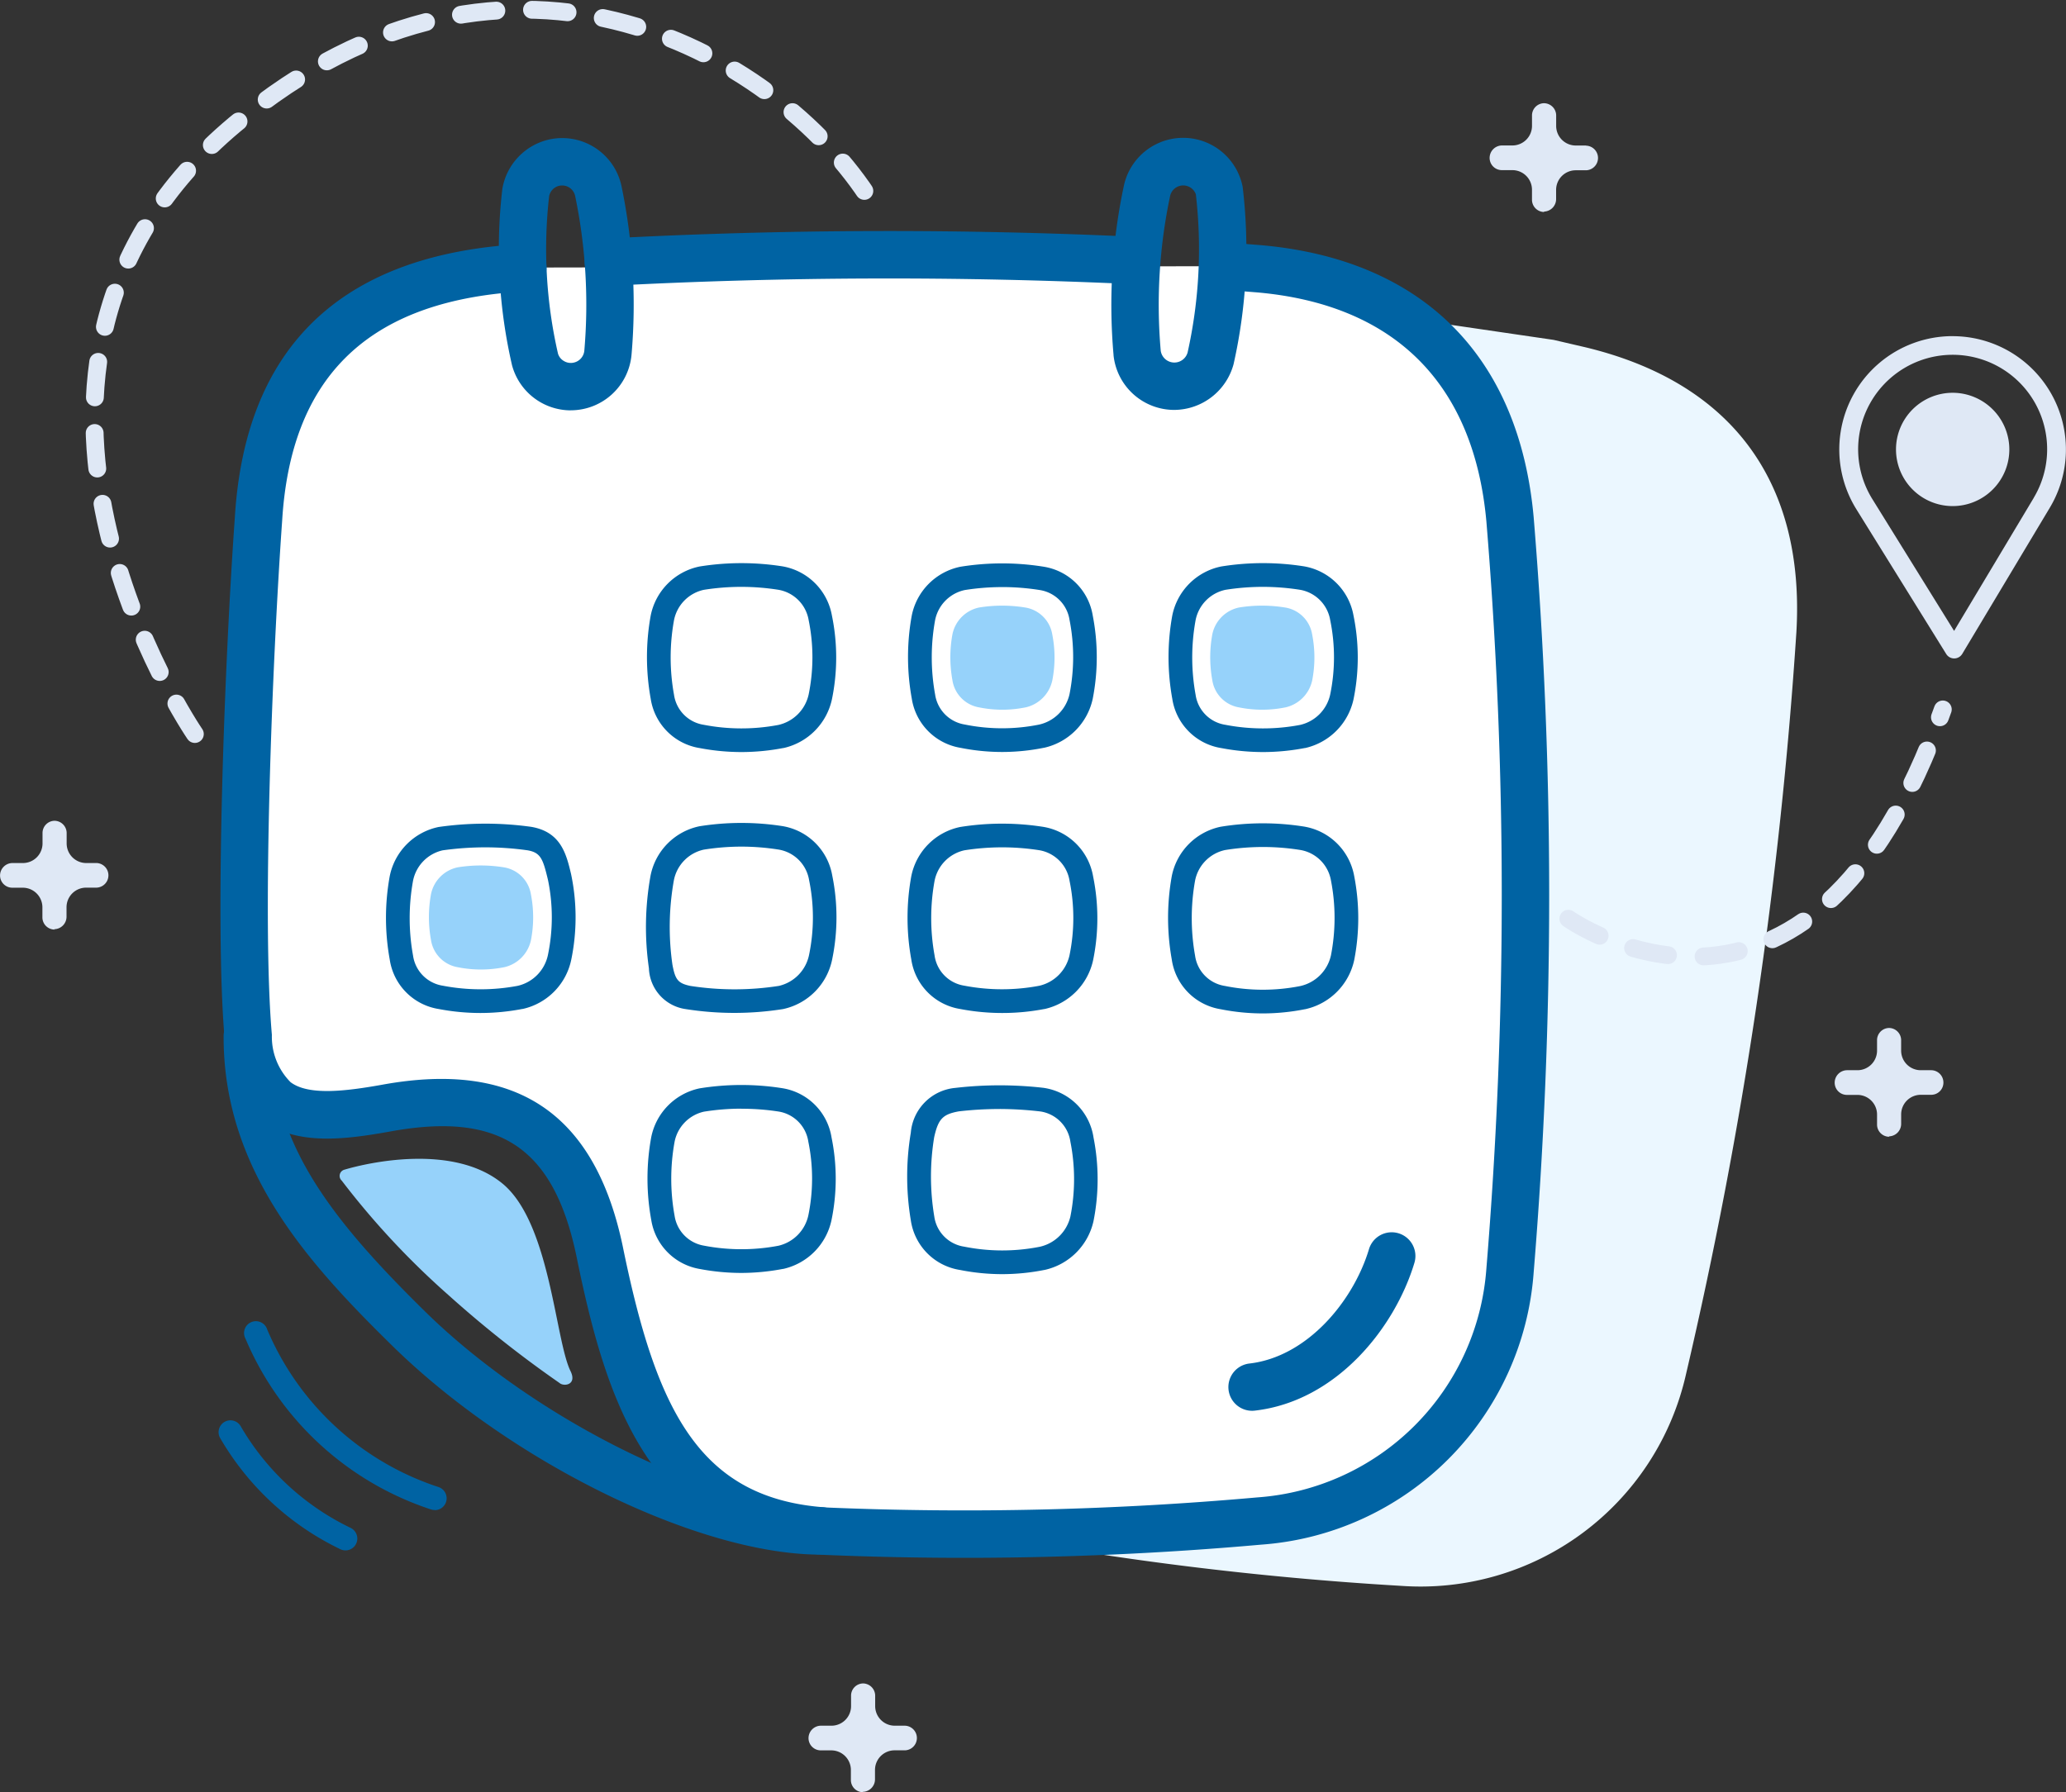 <svg xmlns="http://www.w3.org/2000/svg" width="115.867" height="100.54" viewBox="0 0 115.867 100.54">
  <rect x="0" y="0" width="115.867" height="100.54" fill="#333333" stroke="none"/>
  <g id="Grupo_1285" data-name="Grupo 1285" transform="translate(-62.412 -61.949)">
    <path id="Trazado_1420" data-name="Trazado 1420" d="M142.983,77.87l1.78.414c8.2,1.973,12.32,7.546,11.834,15.969a256.1,256.1,0,0,1-6.2,41.678,15.265,15.265,0,0,1-15.97,11.834,185.921,185.921,0,0,1-24.1-3.006c-8.573-1.827-9.828-8.936-10.281-17.46-.395-6.389-3.3-9.9-10.663-9.651-4.293.128-7.333-.311-7.054-5.083.379-6.342,3.086-20.753,4.837-28.639,1.738-8.25,6.846-12.411,15.917-11.84l.824.055" transform="translate(6.562 3.146)" fill="#ebf7ff"/>
    <g id="Calendar_4" data-name="Calendar 4" transform="translate(69.436 69.595)">
      <g id="Container" opacity="0">
        <rect id="Rectángulo_506" data-name="Rectángulo 506" width="85.095" height="85.097" fill="#e04c59"/>
      </g>
      <g id="Grupo_1279" data-name="Grupo 1279" transform="translate(5.341 5.956)">
        <path id="Trazado_1421" data-name="Trazado 1421" d="M127.828,73.313l1.822.146c8.4.745,13.3,5.651,14.054,14.054a255.949,255.949,0,0,1,0,42.136A15.262,15.262,0,0,1,129.649,143.7a185.426,185.426,0,0,1-24.279.572c-8.749-.545-11.036-7.393-12.738-15.756-1.33-6.263-4.72-9.307-11.966-7.978-4.228.758-7.3.771-7.725-3.989-.558-6.329,0-20.982.572-29.039.505-8.417,4.946-13.283,14-14.054l.824-.066" transform="translate(-71.382 -71.983)" fill="#fff"/>
        <path id="Trazado_1422" data-name="Trazado 1422" d="M113.447,146.1q-3.909,0-7.8-.162c-9.872-.616-12.32-8.647-13.985-16.821-1.282-6.045-4.3-8.054-10.423-6.935-2.607.469-5.308.8-7.209-.65A6.008,6.008,0,0,1,71.946,117c-.569-6.455,0-21.27.57-29.252.56-9.325,5.679-14.472,15.213-15.284l.831-.066a1.329,1.329,0,1,1,.213,2.65l-.824.066c-8.121.691-12.3,4.882-12.779,12.808-.561,7.91-1.132,22.533-.576,28.843a3.612,3.612,0,0,0,1.045,2.65c.995.758,3.049.519,5.122.148,7.51-1.376,11.923,1.57,13.5,9.01,1.872,9.193,4.26,14.254,11.52,14.707a184.769,184.769,0,0,0,24.078-.57,13.863,13.863,0,0,0,12.847-12.831,255.144,255.144,0,0,0,0-41.925c-.7-7.713-5.138-12.157-12.845-12.84l-1.811-.145a1.329,1.329,0,0,1-1.219-1.432,1.313,1.313,0,0,1,1.432-1.218l1.822.146c9.036.8,14.457,6.219,15.273,15.259a258.306,258.306,0,0,1,0,42.366,16.506,16.506,0,0,1-15.28,15.27C124.579,145.85,119.008,146.1,113.447,146.1Z" transform="translate(-71.711 -72.312)" fill="#0063a3"/>
      </g>
      <path id="Trazado_1423" data-name="Trazado 1423" d="M88.4,74.907a1.33,1.33,0,0,1-.069-2.658c9.835-.525,19.811-.556,29.65-.094a1.329,1.329,0,0,1,1.266,1.391,1.344,1.344,0,0,1-1.389,1.266c-9.749-.457-19.638-.425-29.386.093Z" transform="translate(-61.307 -66.516)" fill="#0063a3"/>
      <path id="Trazado_1424" data-name="Trazado 1424" d="M105.324,135.2C98.5,135.2,87.9,130.01,81.2,123.382c-4.733-4.656-9.356-9.823-9.356-17.22a1.33,1.33,0,1,1,2.659,0c0,5.772,3.141,9.991,8.565,15.326,6.161,6.095,16.144,11.053,22.255,11.053a1.33,1.33,0,1,1,0,2.659Z" transform="translate(-66.327 -55.636)" fill="#0063a3"/>
      <path id="Trazado_1425" data-name="Trazado 1425" d="M117,96.439a12.5,12.5,0,0,1-2.337-.222,3.305,3.305,0,0,1-2.754-2.772,13.076,13.076,0,0,1,0-4.662,3.512,3.512,0,0,1,2.743-2.754,14.755,14.755,0,0,1,4.664-.005,3.406,3.406,0,0,1,2.759,2.766,11.706,11.706,0,0,1,0,4.686,3.58,3.58,0,0,1-2.715,2.738l-.02,0A12.506,12.506,0,0,1,117,96.439Zm2.214-.876h0Zm-2.21-8.391a13.443,13.443,0,0,0-2.113.166,2.167,2.167,0,0,0-1.673,1.7,11.675,11.675,0,0,0,0,4.19,1.99,1.99,0,0,0,1.667,1.682,11.135,11.135,0,0,0,4.191.007,2.236,2.236,0,0,0,1.691-1.71,10.349,10.349,0,0,0,0-4.167,2.074,2.074,0,0,0-1.671-1.7A13.463,13.463,0,0,0,117.007,87.172Z" transform="translate(-53.189 -61.897)" fill="#0063a3"/>
      <path id="Trazado_1426" data-name="Trazado 1426" d="M105.994,96.432a11.884,11.884,0,0,1-2.339-.233,3.311,3.311,0,0,1-2.734-2.771,12.972,12.972,0,0,1,0-4.648,3.494,3.494,0,0,1,2.727-2.739,14.689,14.689,0,0,1,4.654-.005,3.314,3.314,0,0,1,2.772,2.758,12.159,12.159,0,0,1-.005,4.66,3.593,3.593,0,0,1-2.73,2.743l-.012,0A11.881,11.881,0,0,1,105.994,96.432Zm2.207-.884h0Zm-2.208-8.366a13.413,13.413,0,0,0-2.1.166,2.155,2.155,0,0,0-1.662,1.685,11.655,11.655,0,0,0,0,4.175,2,2,0,0,0,1.659,1.683,10.514,10.514,0,0,0,4.171.005,2.253,2.253,0,0,0,1.709-1.713,10.75,10.75,0,0,0,0-4.158,2,2,0,0,0-1.667-1.677A13.376,13.376,0,0,0,105.993,87.181Z" transform="translate(-56.811 -61.894)" fill="#0063a3"/>
      <path id="Trazado_1427" data-name="Trazado 1427" d="M95,96.439a12.492,12.492,0,0,1-2.337-.222,3.307,3.307,0,0,1-2.754-2.772,13.075,13.075,0,0,1,0-4.662,3.512,3.512,0,0,1,2.743-2.754,14.833,14.833,0,0,1,4.664-.005,3.405,3.405,0,0,1,2.758,2.766,11.658,11.658,0,0,1,0,4.686,3.576,3.576,0,0,1-2.715,2.738l-.019,0A12.5,12.5,0,0,1,95,96.439Zm2.214-.876h0Zm-2.21-8.391a13.429,13.429,0,0,0-2.113.166,2.172,2.172,0,0,0-1.674,1.7,11.705,11.705,0,0,0,0,4.19,1.989,1.989,0,0,0,1.667,1.682,11.136,11.136,0,0,0,4.191.007,2.244,2.244,0,0,0,1.693-1.71,10.4,10.4,0,0,0,0-4.167,2.077,2.077,0,0,0-1.673-1.7A13.463,13.463,0,0,0,95.007,87.172Z" transform="translate(-60.44 -61.897)" fill="#0063a3"/>
      <path id="Trazado_1428" data-name="Trazado 1428" d="M117,107.483a12.129,12.129,0,0,1-2.364-.234,3.3,3.3,0,0,1-2.748-2.787,13.257,13.257,0,0,1,0-4.683,3.53,3.53,0,0,1,2.74-2.768,14.721,14.721,0,0,1,4.708-.005,3.431,3.431,0,0,1,2.783,2.775,12.335,12.335,0,0,1,0,4.709,3.6,3.6,0,0,1-2.746,2.756l-.012,0A12.136,12.136,0,0,1,117,107.483Zm2.232-.886h0Zm-2.23-8.45a13.314,13.314,0,0,0-2.13.172,2.183,2.183,0,0,0-1.677,1.709,11.962,11.962,0,0,0,0,4.219,1.994,1.994,0,0,0,1.669,1.694,10.783,10.783,0,0,0,4.229.007,2.268,2.268,0,0,0,1.722-1.724,11.015,11.015,0,0,0,0-4.2,2.1,2.1,0,0,0-1.7-1.707A13.257,13.257,0,0,0,117.006,98.147Z" transform="translate(-53.195 -58.279)" fill="#0063a3"/>
      <path id="Trazado_1429" data-name="Trazado 1429" d="M106,107.454a12.465,12.465,0,0,1-2.345-.222,3.3,3.3,0,0,1-2.754-2.788,13.023,13.023,0,0,1,0-4.658,3.52,3.52,0,0,1,2.739-2.766,14.9,14.9,0,0,1,4.68-.005A3.4,3.4,0,0,1,111.1,99.8a11.692,11.692,0,0,1,0,4.683,3.588,3.588,0,0,1-2.73,2.75l-.019,0A12.462,12.462,0,0,1,106,107.454Zm2.219-.875h0ZM106,98.161a13.664,13.664,0,0,0-2.119.166,2.185,2.185,0,0,0-1.673,1.709,11.69,11.69,0,0,0,0,4.192,1.99,1.99,0,0,0,1.669,1.694,11.206,11.206,0,0,0,4.2.005,2.25,2.25,0,0,0,1.7-1.721,10.355,10.355,0,0,0,0-4.168,2.068,2.068,0,0,0-1.682-1.713A13.6,13.6,0,0,0,106,98.161Z" transform="translate(-56.818 -58.274)" fill="#0063a3"/>
      <path id="Trazado_1430" data-name="Trazado 1430" d="M94.613,107.459a17.482,17.482,0,0,1-2.723-.213,2.4,2.4,0,0,1-2.066-2.29,16.233,16.233,0,0,1,.092-5.2,3.528,3.528,0,0,1,2.74-2.767,14.975,14.975,0,0,1,4.68-.005,3.4,3.4,0,0,1,2.772,2.78,11.682,11.682,0,0,1-.005,4.686,3.574,3.574,0,0,1-2.727,2.788l-.041.008A17.478,17.478,0,0,1,94.613,107.459Zm2.618-.87h0Zm-2.216-8.458A13.512,13.512,0,0,0,92.9,98.3a2.185,2.185,0,0,0-1.674,1.709,14.841,14.841,0,0,0-.085,4.735c.158.858.316,1.052,1,1.2a16.157,16.157,0,0,0,4.973,0,2.245,2.245,0,0,0,1.694-1.751,10.353,10.353,0,0,0,0-4.178A2.074,2.074,0,0,0,97.118,98.3,13.431,13.431,0,0,0,95.015,98.131Z" transform="translate(-60.455 -58.284)" fill="#0063a3"/>
      <path id="Trazado_1431" data-name="Trazado 1431" d="M84,107.454a12.455,12.455,0,0,1-2.345-.222,3.3,3.3,0,0,1-2.754-2.787,13.054,13.054,0,0,1,0-4.658,3.525,3.525,0,0,1,2.74-2.767,18.565,18.565,0,0,1,5.2-.008c1.669.287,1.966,1.538,2.23,2.643a11.764,11.764,0,0,1,.017,4.784,3.574,3.574,0,0,1-2.727,2.788l-.02,0A12.461,12.461,0,0,1,84,107.454Zm2.219-.875h0Zm-1.948-8.418a17.307,17.307,0,0,0-2.4.168,2.186,2.186,0,0,0-1.662,1.709,11.743,11.743,0,0,0,0,4.191,1.994,1.994,0,0,0,1.67,1.694,11.226,11.226,0,0,0,4.2.007,2.246,2.246,0,0,0,1.7-1.754,10.353,10.353,0,0,0,0-4.178c-.281-1.175-.4-1.542-1.151-1.671A17.124,17.124,0,0,0,84.272,98.161Z" transform="translate(-64.069 -58.274)" fill="#0063a3"/>
      <path id="Trazado_1432" data-name="Trazado 1432" d="M106.006,118.465a12.13,12.13,0,0,1-2.364-.234,3.3,3.3,0,0,1-2.762-2.787,14.9,14.9,0,0,1,0-4.914,2.755,2.755,0,0,1,2.493-2.513,21.61,21.61,0,0,1,4.939-.005,3.311,3.311,0,0,1,2.816,2.795,12.025,12.025,0,0,1-.005,4.695,3.608,3.608,0,0,1-2.746,2.728h-.011A12.137,12.137,0,0,1,106.006,118.465Zm2.232-.886h0Zm-2.365-8.378a19.949,19.949,0,0,0-2.3.132c-.9.164-1.153.421-1.383,1.452a13.63,13.63,0,0,0,.007,4.452,1.99,1.99,0,0,0,1.678,1.686,10.828,10.828,0,0,0,4.233.007,2.273,2.273,0,0,0,1.722-1.7,10.765,10.765,0,0,0,0-4.191,2,2,0,0,0-1.682-1.7A20.049,20.049,0,0,0,105.873,109.2Z" transform="translate(-56.823 -54.635)" fill="#0063a3"/>
      <path id="Trazado_1433" data-name="Trazado 1433" d="M94.989,118.4a12.541,12.541,0,0,1-2.331-.221,3.313,3.313,0,0,1-2.726-2.756,12.89,12.89,0,0,1,0-4.639,3.5,3.5,0,0,1,2.71-2.738,14.706,14.706,0,0,1,4.656-.007,3.324,3.324,0,0,1,2.746,2.76,11.519,11.519,0,0,1-.005,4.652,3.564,3.564,0,0,1-2.7,2.723l-.02,0A12.545,12.545,0,0,1,94.989,118.4Zm2.207-.874h0Zm-2.206-8.341a13.314,13.314,0,0,0-2.1.168,2.158,2.158,0,0,0-1.647,1.683,11.589,11.589,0,0,0,0,4.163,2,2,0,0,0,1.649,1.671,11.112,11.112,0,0,0,4.171.005,2.234,2.234,0,0,0,1.679-1.7,10.265,10.265,0,0,0,0-4.14,2.008,2.008,0,0,0-1.651-1.686A13.379,13.379,0,0,0,94.991,109.19Z" transform="translate(-60.433 -54.638)" fill="#0063a3"/>
      <path id="Trazado_1434" data-name="Trazado 1434" d="M112.816,83.158a3.424,3.424,0,0,1-3.405-3.069l0-.025a32.113,32.113,0,0,1,.569-9.43,3.4,3.4,0,0,1,6.673.015,29.359,29.359,0,0,1-.512,9.952A3.47,3.47,0,0,1,112.816,83.158Zm-.761-3.341a.772.772,0,0,0,1.509.124,26.691,26.691,0,0,0,.463-8.88.753.753,0,0,0-1.445.106A29.548,29.548,0,0,0,112.056,79.816Z" transform="translate(-53.985 -67.809)" fill="#0063a3"/>
      <path id="Trazado_1435" data-name="Trazado 1435" d="M87.486,83.183a3.417,3.417,0,0,1-3.293-2.53,29.032,29.032,0,0,1-.542-9.9,3.425,3.425,0,0,1,2.691-2.779,3.4,3.4,0,0,1,4,2.675,32.636,32.636,0,0,1,.553,9.414v0a3.423,3.423,0,0,1-3.41,3.117Zm-.479-12.615a.792.792,0,0,0-.148.013.746.746,0,0,0-.585.586,26.252,26.252,0,0,0,.5,8.845.727.727,0,0,0,.34.41.747.747,0,0,0,.574.074.758.758,0,0,0,.56-.665,30.014,30.014,0,0,0-.511-8.654.742.742,0,0,0-.73-.609Zm2.565,9.38h0Z" transform="translate(-62.501 -67.809)" fill="#0063a3"/>
      <path id="Trazado_1436" data-name="Trazado 1436" d="M115.553,124.086a1.33,1.33,0,0,1-.152-2.651c3.252-.372,5.837-3.509,6.709-6.415a1.33,1.33,0,1,1,2.548.766c-1.089,3.625-4.356,7.765-8.952,8.291A1.193,1.193,0,0,1,115.553,124.086Z" transform="translate(-52.358 -52.591)" fill="#0063a3"/>
      <path id="Trazado_1437" data-name="Trazado 1437" d="M83.389,128.4a.663.663,0,0,1-.207-.033,17.081,17.081,0,0,1-10.4-9.573A.665.665,0,1,1,74,118.278a15.755,15.755,0,0,0,9.593,8.829.665.665,0,0,1-.206,1.3Z" transform="translate(-66.036 -51.338)" fill="#0063a3"/>
      <path id="Trazado_1438" data-name="Trazado 1438" d="M78.751,129.306a.641.641,0,0,1-.289-.066,15.616,15.616,0,0,1-6.748-6.248.665.665,0,0,1,1.15-.667,14.292,14.292,0,0,0,6.176,5.719.665.665,0,0,1-.29,1.263Z" transform="translate(-66.399 -49.98)" fill="#0063a3"/>
    </g>
    <path id="Trazado_1439" data-name="Trazado 1439" d="M105.411,93.473a6.508,6.508,0,0,1-1.29-.129,1.826,1.826,0,0,1-1.509-1.529,7.167,7.167,0,0,1,0-2.565,1.928,1.928,0,0,1,1.505-1.512,8.074,8.074,0,0,1,2.567,0,1.831,1.831,0,0,1,1.53,1.522,6.667,6.667,0,0,1,0,2.571,1.981,1.981,0,0,1-1.505,1.513H106.7A6.512,6.512,0,0,1,105.411,93.473Zm1.218-.488h0Z" transform="translate(13.214 8.289)" fill="#96d2fa"/>
    <path id="Trazado_1440" data-name="Trazado 1440" d="M83.418,104.434a6.62,6.62,0,0,1-1.291-.128,1.828,1.828,0,0,1-1.508-1.529,7.136,7.136,0,0,1,0-2.565A1.928,1.928,0,0,1,82.126,98.7a8.122,8.122,0,0,1,2.569,0,1.83,1.83,0,0,1,1.529,1.522,6.693,6.693,0,0,1,0,2.571,1.984,1.984,0,0,1-1.506,1.514h-.007A6.607,6.607,0,0,1,83.418,104.434Zm1.218-.488h0Z" transform="translate(5.964 11.902)" fill="#96d2fa"/>
    <path id="Trazado_1441" data-name="Trazado 1441" d="M116.373,93.473a6.512,6.512,0,0,1-1.291-.129,1.825,1.825,0,0,1-1.508-1.529,7.136,7.136,0,0,1,0-2.565,1.932,1.932,0,0,1,1.505-1.512,8.074,8.074,0,0,1,2.567,0,1.828,1.828,0,0,1,1.53,1.522,6.694,6.694,0,0,1,0,2.571,1.982,1.982,0,0,1-1.506,1.513h-.007A6.509,6.509,0,0,1,116.373,93.473Zm1.218-.488h0Z" transform="translate(16.827 8.289)" fill="#96d2fa"/>
    <path id="Trazado_1442" data-name="Trazado 1442" d="M76.857,112.2a44.831,44.831,0,0,0,5.963,6.4,63.176,63.176,0,0,0,6.245,4.946c.242.221,1.005.117.62-.666-.859-1.748-1.139-8.3-3.805-10.509-2.738-2.264-7.523-1.194-8.891-.782A.36.36,0,0,0,76.857,112.2Z" transform="translate(4.722 15.981)" fill="#96d2fa"/>
    <path id="Trazado_1443" data-name="Trazado 1443" d="M72.028,103.126s-14.067-20.541,2.248-34.2c15.463-12.946,30.955-3.736,35.951,4.755" transform="translate(1.312 0)" fill="none" stroke="#dfe8f5" stroke-linecap="round" stroke-linejoin="round" stroke-width="1" stroke-dasharray="2"/>
    <path id="Trazado_1444" data-name="Trazado 1444" d="M128.564,103.754s13.473,9.544,21-11.74" transform="translate(21.806 9.732)" fill="none" stroke="#dfe8f5" stroke-linecap="round" stroke-linejoin="round" stroke-width="1" stroke-dasharray="2"/>
    <g id="Grupo_1284" data-name="Grupo 1284" transform="translate(165.566 80.805)">
      <g id="Grupo_1281" data-name="Grupo 1281">
        <g id="Grupo_1280" data-name="Grupo 1280">
          <path id="Trazado_1445" data-name="Trazado 1445" d="M146.35,76.264a6.356,6.356,0,0,0-5.408,9.7l5.046,8.131a.527.527,0,0,0,.449.25h0a.531.531,0,0,0,.451-.257l4.917-8.21a6.357,6.357,0,0,0-5.459-9.612Zm4.55,9.068L146.43,92.8,141.842,85.4a5.3,5.3,0,1,1,9.057-.072Z" transform="translate(-139.993 -76.264)" fill="#dfe8f5"/>
        </g>
      </g>
      <g id="Grupo_1283" data-name="Grupo 1283" transform="translate(3.178 3.178)">
        <g id="Grupo_1282" data-name="Grupo 1282">
          <path id="Trazado_1446" data-name="Trazado 1446" d="M145.562,78.654a3.178,3.178,0,1,0,3.178,3.178A3.182,3.182,0,0,0,145.562,78.654Z" transform="translate(-142.383 -78.654)" fill="#dfe8f5"/>
        </g>
      </g>
    </g>
    <path id="Trazado_1447" data-name="Trazado 1447" d="M67.83,99.083h-.58a1.1,1.1,0,0,1-1.1-1.1v-.608a.691.691,0,0,0-.669-.663h-.005a.685.685,0,0,0-.679.69v.581a1.1,1.1,0,0,1-1.1,1.1H63.1a.7.7,0,0,0-.685.7v.005a.685.685,0,0,0,.69.679h.585a1.1,1.1,0,0,1,1.1,1.1v.569a.685.685,0,0,0,.69.679l-.027-.021a.7.7,0,0,0,.69-.7v-.531a1.1,1.1,0,0,1,1.1-1.1h.59a.691.691,0,0,0-.011-1.381Z" transform="translate(0 11.28)" fill="#dfe8f5"/>
    <path id="Trazado_1448" data-name="Trazado 1448" d="M101.933,135.479h-.58a1.1,1.1,0,0,1-1.1-1.1v-.608a.691.691,0,0,0-.667-.663h-.007a.684.684,0,0,0-.678.69v.581a1.1,1.1,0,0,1-1.1,1.1H97.2a.7.7,0,0,0-.685.7v.005a.687.687,0,0,0,.691.679h.585a1.1,1.1,0,0,1,1.1,1.1v.568a.683.683,0,0,0,.69.679l-.028-.021a.7.7,0,0,0,.69-.7v-.529a1.1,1.1,0,0,1,1.1-1.1h.59a.691.691,0,0,0-.011-1.381Z" transform="translate(11.241 23.277)" fill="#dfe8f5"/>
    <path id="Trazado_1449" data-name="Trazado 1449" d="M130.656,68.811h-.58a1.1,1.1,0,0,1-1.1-1.1V67.1a.69.69,0,0,0-.667-.662H128.3a.685.685,0,0,0-.679.69v.58a1.1,1.1,0,0,1-1.1,1.1h-.592a.7.7,0,0,0-.685.7v.005a.686.686,0,0,0,.69.679h.586a1.1,1.1,0,0,1,1.1,1.1v.569a.686.686,0,0,0,.691.679l-.028-.023a.7.7,0,0,0,.69-.7V71.3a1.1,1.1,0,0,1,1.1-1.1h.59a.691.691,0,0,0-.011-1.381Z" transform="translate(20.71 1.301)" fill="#dfe8f5"/>
    <path id="Trazado_1450" data-name="Trazado 1450" d="M145.207,107.824h-.58a1.1,1.1,0,0,1-1.1-1.1v-.608a.688.688,0,0,0-.667-.662h-.005a.684.684,0,0,0-.679.69v.58a1.1,1.1,0,0,1-1.1,1.1h-.59a.7.7,0,0,0-.686.7v.007a.685.685,0,0,0,.691.678h.585a1.1,1.1,0,0,1,1.1,1.1v.569a.685.685,0,0,0,.69.679l-.028-.023a.7.7,0,0,0,.69-.7v-.531a1.1,1.1,0,0,1,1.1-1.1h.592a.683.683,0,0,0,.678-.69A.69.69,0,0,0,145.207,107.824Z" transform="translate(25.506 14.161)" fill="#dfe8f5"/>
  </g>
</svg>
